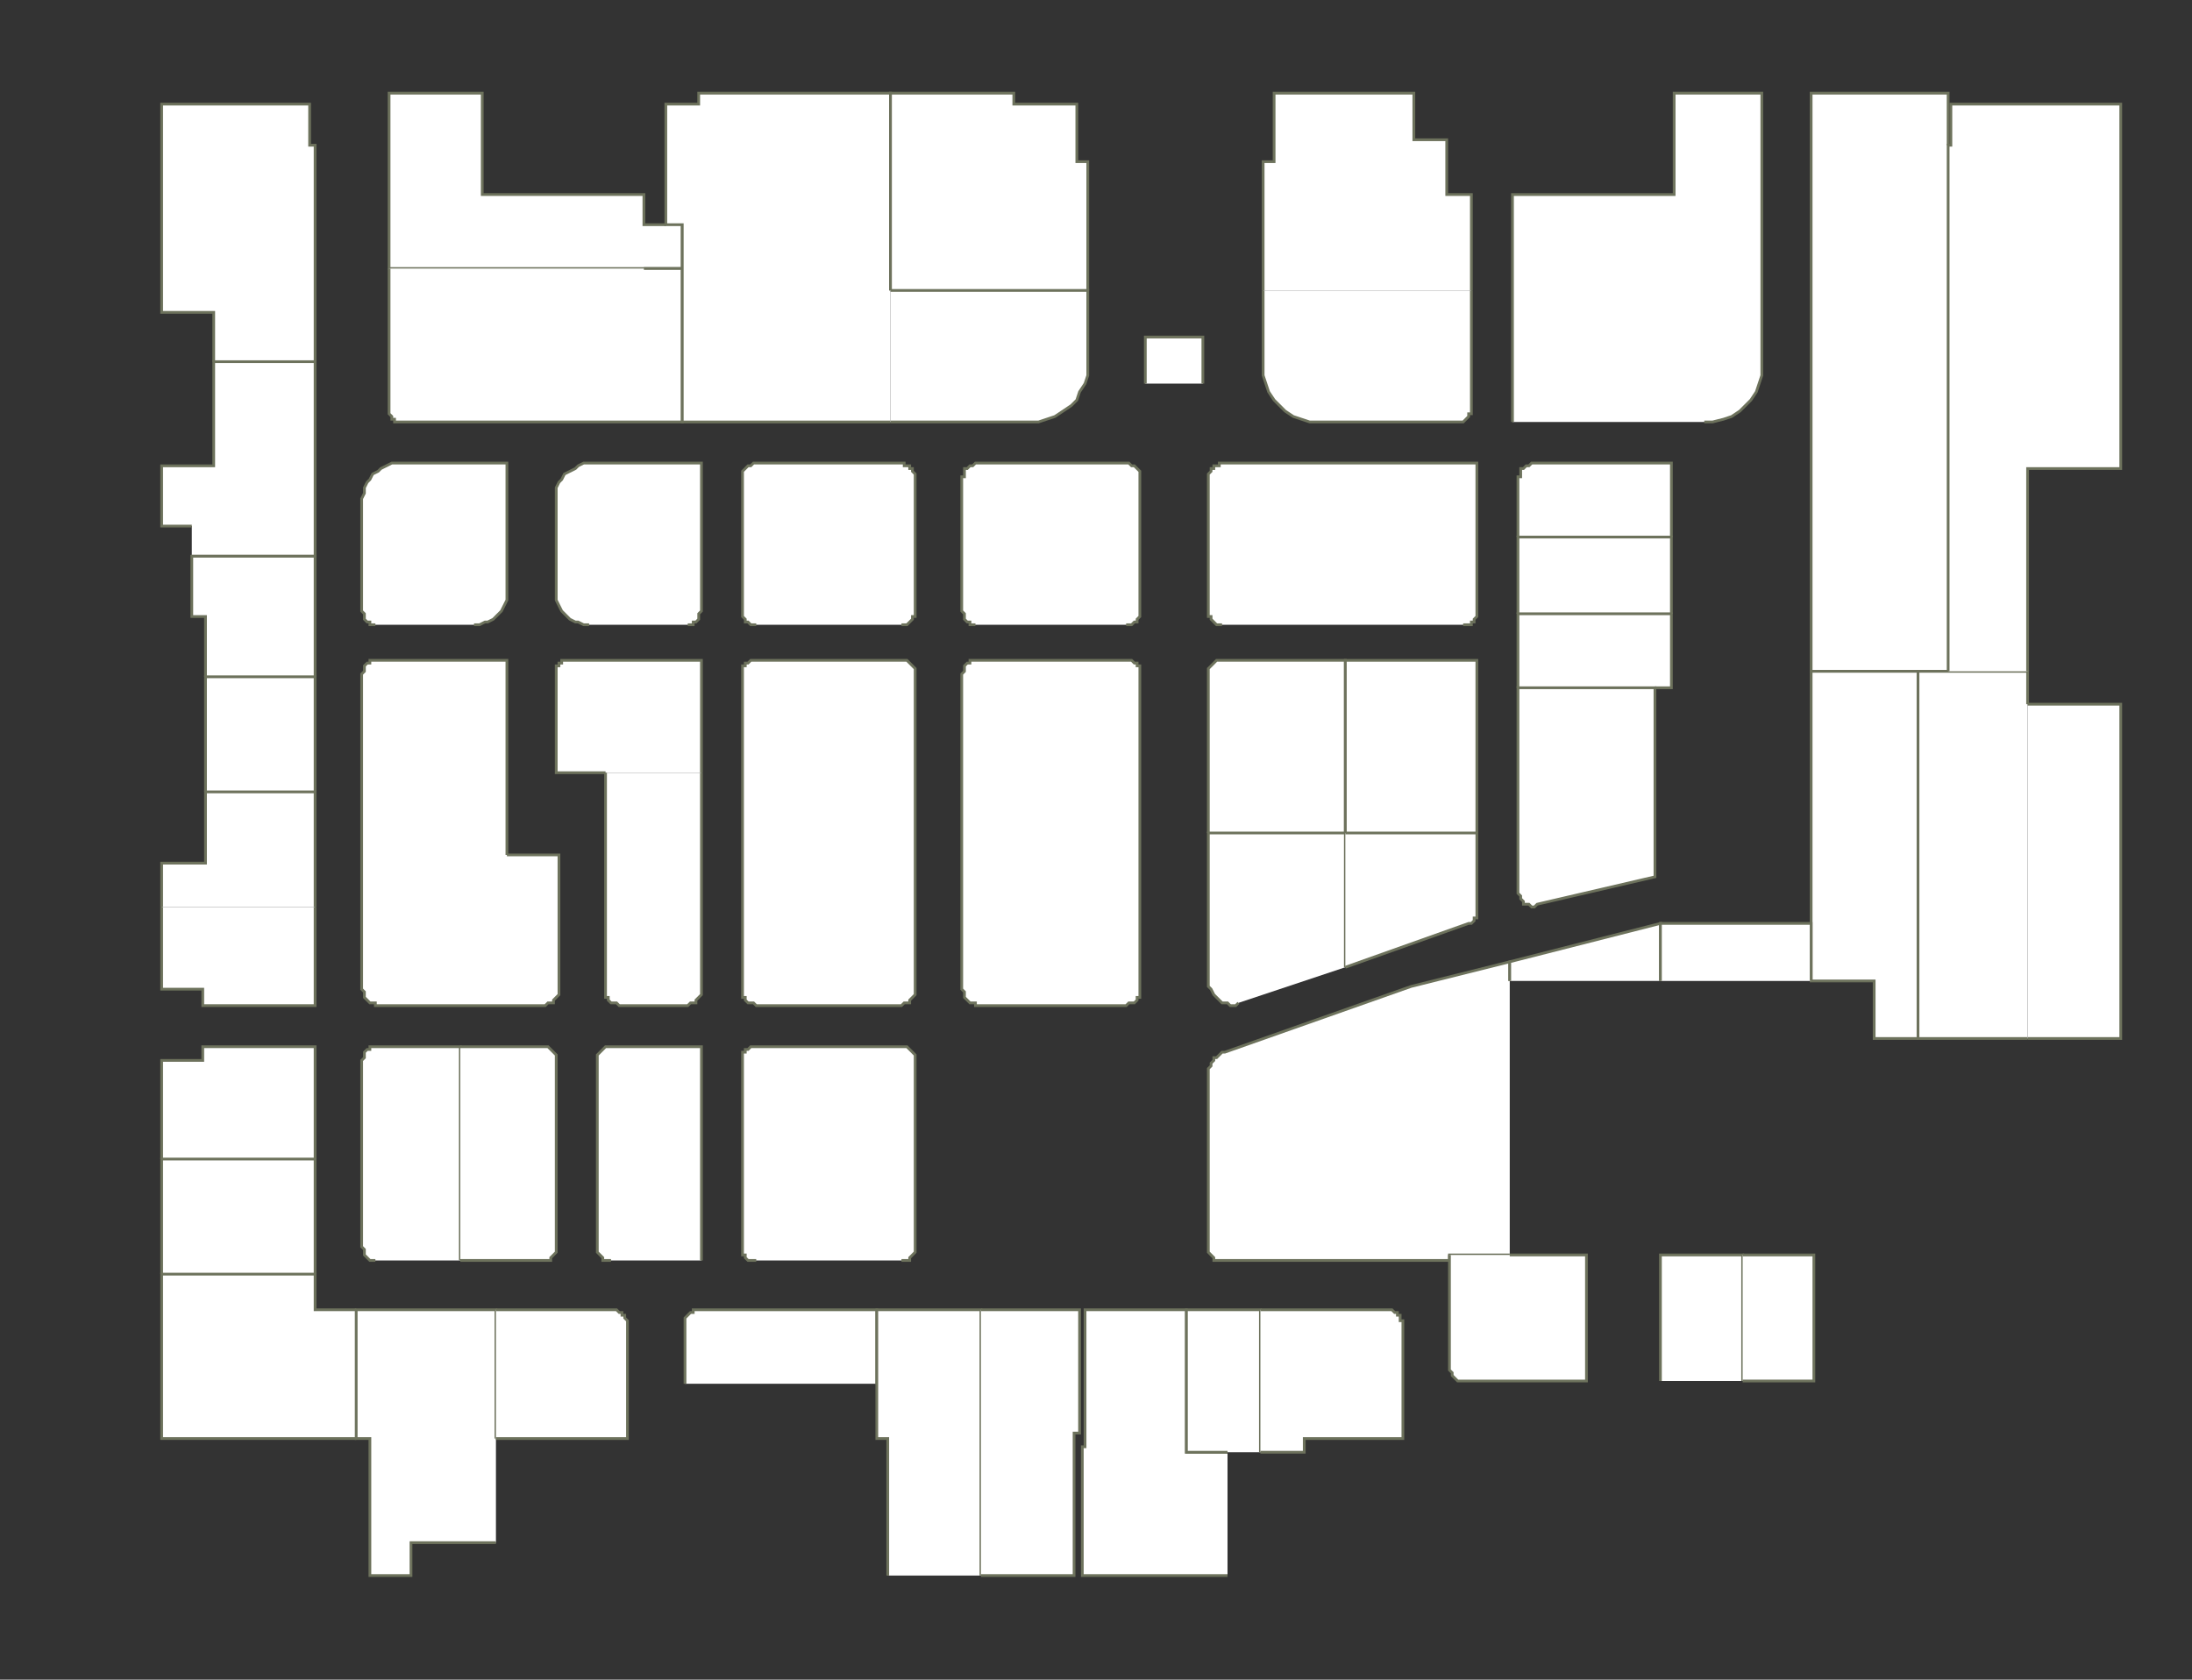 <?xml version="1.0" encoding="utf-8" ?>
<svg baseProfile="full" height="613" version="1.1" width="800" xmlns="http://www.w3.org/2000/svg" xmlns:ev="http://www.w3.org/2001/xml-events" xmlns:xlink="http://www.w3.org/1999/xlink"><rect width="100%" height="100%" fill="#333333" stroke="none"/><defs /><g id="1A01" stroke="red"><polyline fill="#FFFFFF" points="78,132 78,114 59,114 59,38 113,38 113,53 115,53 115,132" stroke="#6d725c" /></g><g id="1A02" stroke="red"><polyline fill="#FFFFFF" points="249,82 249,98 235,98 142,98 142,98 142,34 176,34 176,71 235,71 235,82 243,82" stroke="#6d725c" /></g><g id="1A03" stroke="red"><polyline fill="#FFFFFF" points="70,192 59,192 59,170 78,170 78,132 115,132 115,203 70,203" stroke="#6d725c" /></g><g id="1A04" stroke="red"><polyline fill="#FFFFFF" points="235,98 249,98 249,154 147,154 146,154 145,154 144,154 144,153 143,153 143,152 142,151 142,151 142,150 142,149 142,98" stroke="#6d725c" /></g><g id="1A05" stroke="red"><polyline fill="#FFFFFF" points="75,247 75,225 70,225 70,203 115,203 115,247" stroke="#6d725c" /></g><g id="1A06" stroke="red"><polyline fill="#FFFFFF" points="137,228 137,228 136,228 135,228 135,227 134,227 133,226 133,225 133,225 133,224 132,223 132,182 133,180 133,178 134,176 135,175 136,173 138,172 139,171 141,170 143,169 145,169 185,169 185,215 185,217 185,219 184,221 183,223 182,224 180,226 178,227 177,227 175,228 173,228" stroke="#6d725c" /></g><g id="1A09" stroke="red"><polyline fill="#FFFFFF" points="75,289 75,247 115,247 115,289" stroke="#6d725c" /></g><g id="1A10" stroke="red"><polyline fill="#FFFFFF" points="132,312 132,246 133,245 133,244 133,243 133,243 134,242 135,242 135,241 136,241 137,241 137,241 185,241 185,312" stroke="#6d725c" /></g><g id="1A11" stroke="red"><polyline fill="#FFFFFF" points="59,331 59,315 75,315 75,289 115,289 115,331" stroke="#6d725c" /></g><g id="1A13" stroke="red"><polyline fill="#FFFFFF" points="115,331 115,367 74,367 74,361 59,361 59,331" stroke="#6d725c" /></g><g id="1A14" stroke="red"><polyline fill="#FFFFFF" points="185,312 204,312 204,361 204,362 204,363 203,364 203,364 202,365 202,366 201,366 200,366 200,366 199,367 137,367 137,366 136,366 135,366 135,366 134,365 133,364 133,364 133,363 133,362 132,361 132,312 132,312" stroke="#6d725c" /></g><g id="1A15" stroke="red"><polyline fill="#FFFFFF" points="59,423 59,387 74,387 74,382 115,382 115,423" stroke="#6d725c" /></g><g id="1A16" stroke="red"><polyline fill="#FFFFFF" points="137,460 137,460 136,460 135,460 135,460 134,459 133,458 133,458 133,457 133,456 132,455 132,387 133,386 133,385 133,384 133,384 134,383 135,383 135,382 136,382 137,382 137,382 168,382 168,460" stroke="#6d725c" /></g><g id="1A17" stroke="red"><polyline fill="#FFFFFF" points="59,465 59,465 59,423 59,423 115,423 115,465" stroke="#6d725c" /></g><g id="1A19" stroke="red"><polyline fill="#FFFFFF" points="130,525 59,525 59,465 115,465 115,465 115,478 130,478" stroke="#6d725c" /></g><g id="1A20" stroke="red"><polyline fill="#FFFFFF" points="181,563 150,563 150,575 135,575 135,525 130,525 130,478 181,478 181,525" stroke="#6d725c" /></g><g id="1B08" stroke="red"><polyline fill="#FFFFFF" points="215,228 213,228 211,227 210,227 208,226 206,224 205,223 204,221 203,219 203,217 203,215 203,182 203,180 203,178 204,176 205,175 206,173 208,172 210,171 211,170 213,169 215,169 256,169 256,223 255,224 255,225 255,225 255,226 254,227 253,227 253,228 252,228 251,228 251,228" stroke="#6d725c" /></g><g id="1B10" stroke="red"><polyline fill="#FFFFFF" points="221,282 203,282 203,246 203,245 203,244 203,243 204,243 204,242 205,242 205,241 206,241 207,241 208,241 256,241 256,282" stroke="#6d725c" /></g><g id="1B15" stroke="red"><polyline fill="#FFFFFF" points="168,382 198,382 199,382 199,382 200,382 201,383 201,383 202,384 202,384 203,385 203,386 203,387 203,455 203,456 203,457 202,458 202,458 201,459 201,460 200,460 199,460 199,460 198,460 168,460" stroke="#6d725c" /></g><g id="1B16" stroke="red"><polyline fill="#FFFFFF" points="256,282 256,361 256,362 256,363 255,364 255,364 254,365 254,366 253,366 252,366 252,366 251,367 226,367 225,366 224,366 223,366 223,366 222,365 222,364 221,364 221,363 221,362 221,361 221,282" stroke="#6d725c" /></g><g id="1B18" stroke="red"><polyline fill="#FFFFFF" points="223,460 222,460 222,460 221,460 220,460 220,459 219,458 219,458 218,457 218,456 218,455 218,387 218,386 218,385 219,384 219,384 220,383 220,383 221,382 222,382 222,382 223,382 256,382 256,460" stroke="#6d725c" /></g><g id="1B19" stroke="red"><polyline fill="#FFFFFF" points="181,478 224,478 225,478 225,478 226,479 227,479 227,480 228,480 228,481 229,482 229,482 229,483 229,525 181,525" stroke="#6d725c" /></g><g id="1B20" stroke="red"><polyline fill="#FFFFFF" points="250,505 250,483 250,482 250,482 250,481 251,480 251,480 252,479 253,479 253,478 254,478 255,478 320,478 320,505" stroke="#6d725c" /></g><g id="1C01" stroke="red"><polyline fill="#FFFFFF" points="325,154 249,154 249,82 249,82 243,82 243,38 255,38 255,34 325,34 325,106" stroke="#6d725c" /></g><g id="1C07" stroke="red"><polyline fill="#FFFFFF" points="276,228 275,228 274,228 274,228 273,227 272,227 272,226 271,225 271,225 271,224 271,223 271,174 271,174 271,173 271,172 272,171 272,171 273,170 274,170 274,170 275,169 276,169 329,169 330,169 330,170 331,170 332,170 332,171 333,171 333,172 334,173 334,174 334,174 334,223 334,224 334,225 333,225 333,226 332,227 332,227 331,228 330,228 330,228 329,228" stroke="#6d725c" /></g><g id="1C09" stroke="red"><polyline fill="#FFFFFF" points="271,304 271,246 271,245 271,244 271,243 272,243 272,242 273,242 274,241 274,241 275,241 276,241 329,241 330,241 330,241 331,241 332,242 332,242 333,243 333,243 334,244 334,245 334,246 334,304" stroke="#6d725c" /></g><g id="1C15" stroke="red"><polyline fill="#FFFFFF" points="334,304 334,361 334,362 334,363 333,364 333,364 332,365 332,366 331,366 330,366 330,366 329,367 276,367 275,366 274,366 274,366 273,366 272,365 272,364 271,364 271,363 271,362 271,361 271,304" stroke="#6d725c" /></g><g id="1C17" stroke="red"><polyline fill="#FFFFFF" points="276,460 275,460 274,460 274,460 273,460 272,459 272,458 271,458 271,457 271,456 271,455 271,387 271,386 271,385 271,384 272,384 272,383 273,383 274,382 274,382 275,382 276,382 329,382 330,382 330,382 331,382 332,383 332,383 333,384 333,384 334,385 334,386 334,387 334,455 334,456 334,457 333,458 333,458 332,459 332,460 331,460 330,460 330,460 329,460" stroke="#6d725c" /></g><g id="1C20" stroke="red"><polyline fill="#FFFFFF" points="324,575 324,525 320,525 320,505 320,478 358,478 358,575" stroke="#6d725c" /></g><g id="1D01" stroke="red"><polyline fill="#FFFFFF" points="325,106 325,34 370,34 370,38 393,38 393,59 397,59 397,106" stroke="#6d725c" /></g><g id="1D03" stroke="red"><polyline fill="#FFFFFF" points="325,106 397,106 397,133 397,137 396,140 394,143 393,146 391,148 388,150 385,152 382,153 379,154 376,154 325,154" stroke="#6d725c" /></g><g id="1D04" stroke="red"><polyline fill="#FFFFFF" points="418,140 418,123 439,123 439,140" stroke="#6d725c" /></g><g id="1D07" stroke="red"><polyline fill="#FFFFFF" points="356,228 356,228 355,228 354,228 354,227 353,227 352,226 352,225 352,225 352,224 351,223 351,174 352,174 352,173 352,172 352,171 353,171 354,170 354,170 355,170 356,169 356,169 411,169 412,169 413,170 413,170 414,170 415,171 415,171 416,172 416,173 416,174 416,174 416,223 416,224 416,225 416,225 415,226 415,227 414,227 413,228 413,228 412,228 411,228" stroke="#6d725c" /></g><g id="1D09" stroke="red"><polyline fill="#FFFFFF" points="351,304 351,246 352,245 352,244 352,243 352,243 353,242 354,242 354,241 355,241 356,241 356,241 411,241 412,241 413,241 413,241 414,242 415,242 415,243 416,243 416,244 416,245 416,246 416,304" stroke="#6d725c" /></g><g id="1D15" stroke="red"><polyline fill="#FFFFFF" points="416,304 416,361 416,362 416,363 416,364 415,364 415,365 414,366 413,366 413,366 412,366 411,367 356,367 356,366 355,366 354,366 354,366 353,365 352,364 352,364 352,363 352,362 351,361 351,304" stroke="#6d725c" /></g><g id="1D19" stroke="red"><polyline fill="#FFFFFF" points="358,478 394,478 394,523 392,523 392,575 358,575" stroke="#6d725c" /></g><g id="1D20" stroke="red"><polyline fill="#FFFFFF" points="448,575 395,575 395,528 396,528 396,508 396,478 433,478 433,530 448,530" stroke="#6d725c" /></g><g id="1E02" stroke="red"><polyline fill="#FFFFFF" points="461,106 461,59 465,59 465,34 516,34 516,51 528,51 528,71 537,71 537,86 537,93 537,106" stroke="#6d725c" /></g><g id="1E04" stroke="red"><polyline fill="#FFFFFF" points="537,106 537,149 537,150 537,151 536,151 536,152 535,153 535,153 534,154 533,154 533,154 532,154 482,154 478,154 475,153 472,152 469,150 467,148 465,146 463,143 462,140 461,137 461,133 461,106" stroke="#6d725c" /></g><g id="1E06" stroke="red"><polyline fill="#FFFFFF" points="446,228 445,228 445,228 444,228 443,227 443,227 442,226 442,225 441,225 441,224 441,223 441,174 441,174 441,173 442,172 442,171 443,171 443,170 444,170 445,170 445,169 446,169 539,169 539,223 539,224 539,225 539,225 538,226 538,227 537,227 537,228 536,228 535,228 534,228" stroke="#6d725c" /></g><g id="1E10" stroke="red"><polyline fill="#FFFFFF" points="441,304 441,302 441,246 441,245 441,244 442,243 442,243 443,242 443,242 444,241 445,241 445,241 446,241 491,241 491,302 491,304" stroke="#6d725c" /></g><g id="1E14" stroke="red"><polyline fill="#FFFFFF" points="452,366 451,367 449,367 448,366 446,366 445,365 444,364 443,363 442,361 441,360 441,358 441,304 491,304 491,353" stroke="#6d725c" /></g><g id="1E16" stroke="red"><polyline fill="#FFFFFF" points="551,458 529,458 529,458 529,460 446,460 445,460 445,460 444,460 443,460 443,459 442,458 442,458 441,457 441,456 441,455 441,392 441,391 441,390 442,389 442,388 443,387 443,386 444,386 445,385 446,384 447,384 515,360 551,351 551,358" stroke="#6d725c" /></g><g id="1E20" stroke="red"><polyline fill="#FFFFFF" points="448,530 433,530 433,478 460,478 460,530" stroke="#6d725c" /></g><g id="1F06" stroke="red"><polyline fill="#FFFFFF" points="554,196 554,174 555,174 555,173 555,172 555,171 556,171 557,170 557,170 558,170 559,169 560,169 610,169 610,196" stroke="#6d725c" /></g><g id="1F08" stroke="red"><polyline fill="#FFFFFF" points="554,224 554,196 610,196 610,224" stroke="#6d725c" /></g><g id="1F09" stroke="red"><polyline fill="#FFFFFF" points="491,304 491,302 491,241 539,241 539,304" stroke="#6d725c" /></g><g id="1F10" stroke="red"><polyline fill="#FFFFFF" points="554,251 554,224 610,224 610,251 604,251" stroke="#6d725c" /></g><g id="1F12" stroke="red"><polyline fill="#FFFFFF" points="554,288 554,251 604,251 604,288" stroke="#6d725c" /></g><g id="1F13" stroke="red"><polyline fill="#FFFFFF" points="491,304 539,304 539,332 539,333 539,334 539,334 539,335 538,335 538,336 538,336 537,337 537,337 536,337 491,353" stroke="#6d725c" /></g><g id="1F14" stroke="red"><polyline fill="#FFFFFF" points="604,288 604,320 561,330 560,331 559,331 558,330 557,330 556,330 556,329 555,328 555,327 555,327 554,326 554,288" stroke="#6d725c" /></g><g id="1F19" stroke="red"><polyline fill="#FFFFFF" points="460,478 507,478 507,478 508,478 509,479 510,479 510,480 511,480 511,481 511,482 512,482 512,483 512,525 476,525 476,530 460,530" stroke="#6d725c" /></g><g id="1F20" stroke="red"><polyline fill="#FFFFFF" points="551,458 579,458 579,504 534,504 534,504 533,504 532,504 531,503 531,503 530,502 530,502 530,501 529,500 529,499 529,458" stroke="#6d725c" /></g><g id="1G04A" stroke="red"><polyline fill="#FFFFFF" points="711,245 661,245 661,245 661,34 711,34 711,53" stroke="#6d725c" /></g><g id="1G04B" stroke="red"><polyline fill="#FFFFFF" points="700,379 684,379 684,358 661,358 661,337 661,245 700,245" stroke="#6d725c" /></g><g id="1G04C" stroke="red"><polyline fill="#FFFFFF" points="740,379 700,379 700,245 740,245 740,257" stroke="#6d725c" /></g><g id="1G04D" stroke="red"><polyline fill="#FFFFFF" points="740,257 774,257 774,379 740,379" stroke="#6d725c" /></g><g id="1G12" stroke="red"><polyline fill="#FFFFFF" points="551,358 551,351 606,337 606,358" stroke="#6d725c" /></g><g id="1G13" stroke="red"><polyline fill="#FFFFFF" points="606,358 606,337 661,337 661,358" stroke="#6d725c" /></g><g id="1Y01" stroke="red"><polyline fill="#FFFFFF" points="711,245 711,53 712,53 712,38 774,38 774,171 740,171 740,245" stroke="#6d725c" /></g><g id="1Y02" stroke="red"><polyline fill="#FFFFFF" points="552,154 552,71 611,71 611,34 643,34 643,133 643,137 642,140 641,143 639,146 637,148 635,150 632,152 629,153 625,154 622,154" stroke="#6d725c" /></g><g id="1Y03" stroke="red"><polyline fill="#FFFFFF" points="606,504 606,458 636,458 636,504" stroke="#6d725c" /></g><g id="1Y04" stroke="red"><polyline fill="#FFFFFF" points="636,458 662,458 662,504 636,504" stroke="#6d725c" /></g></svg>